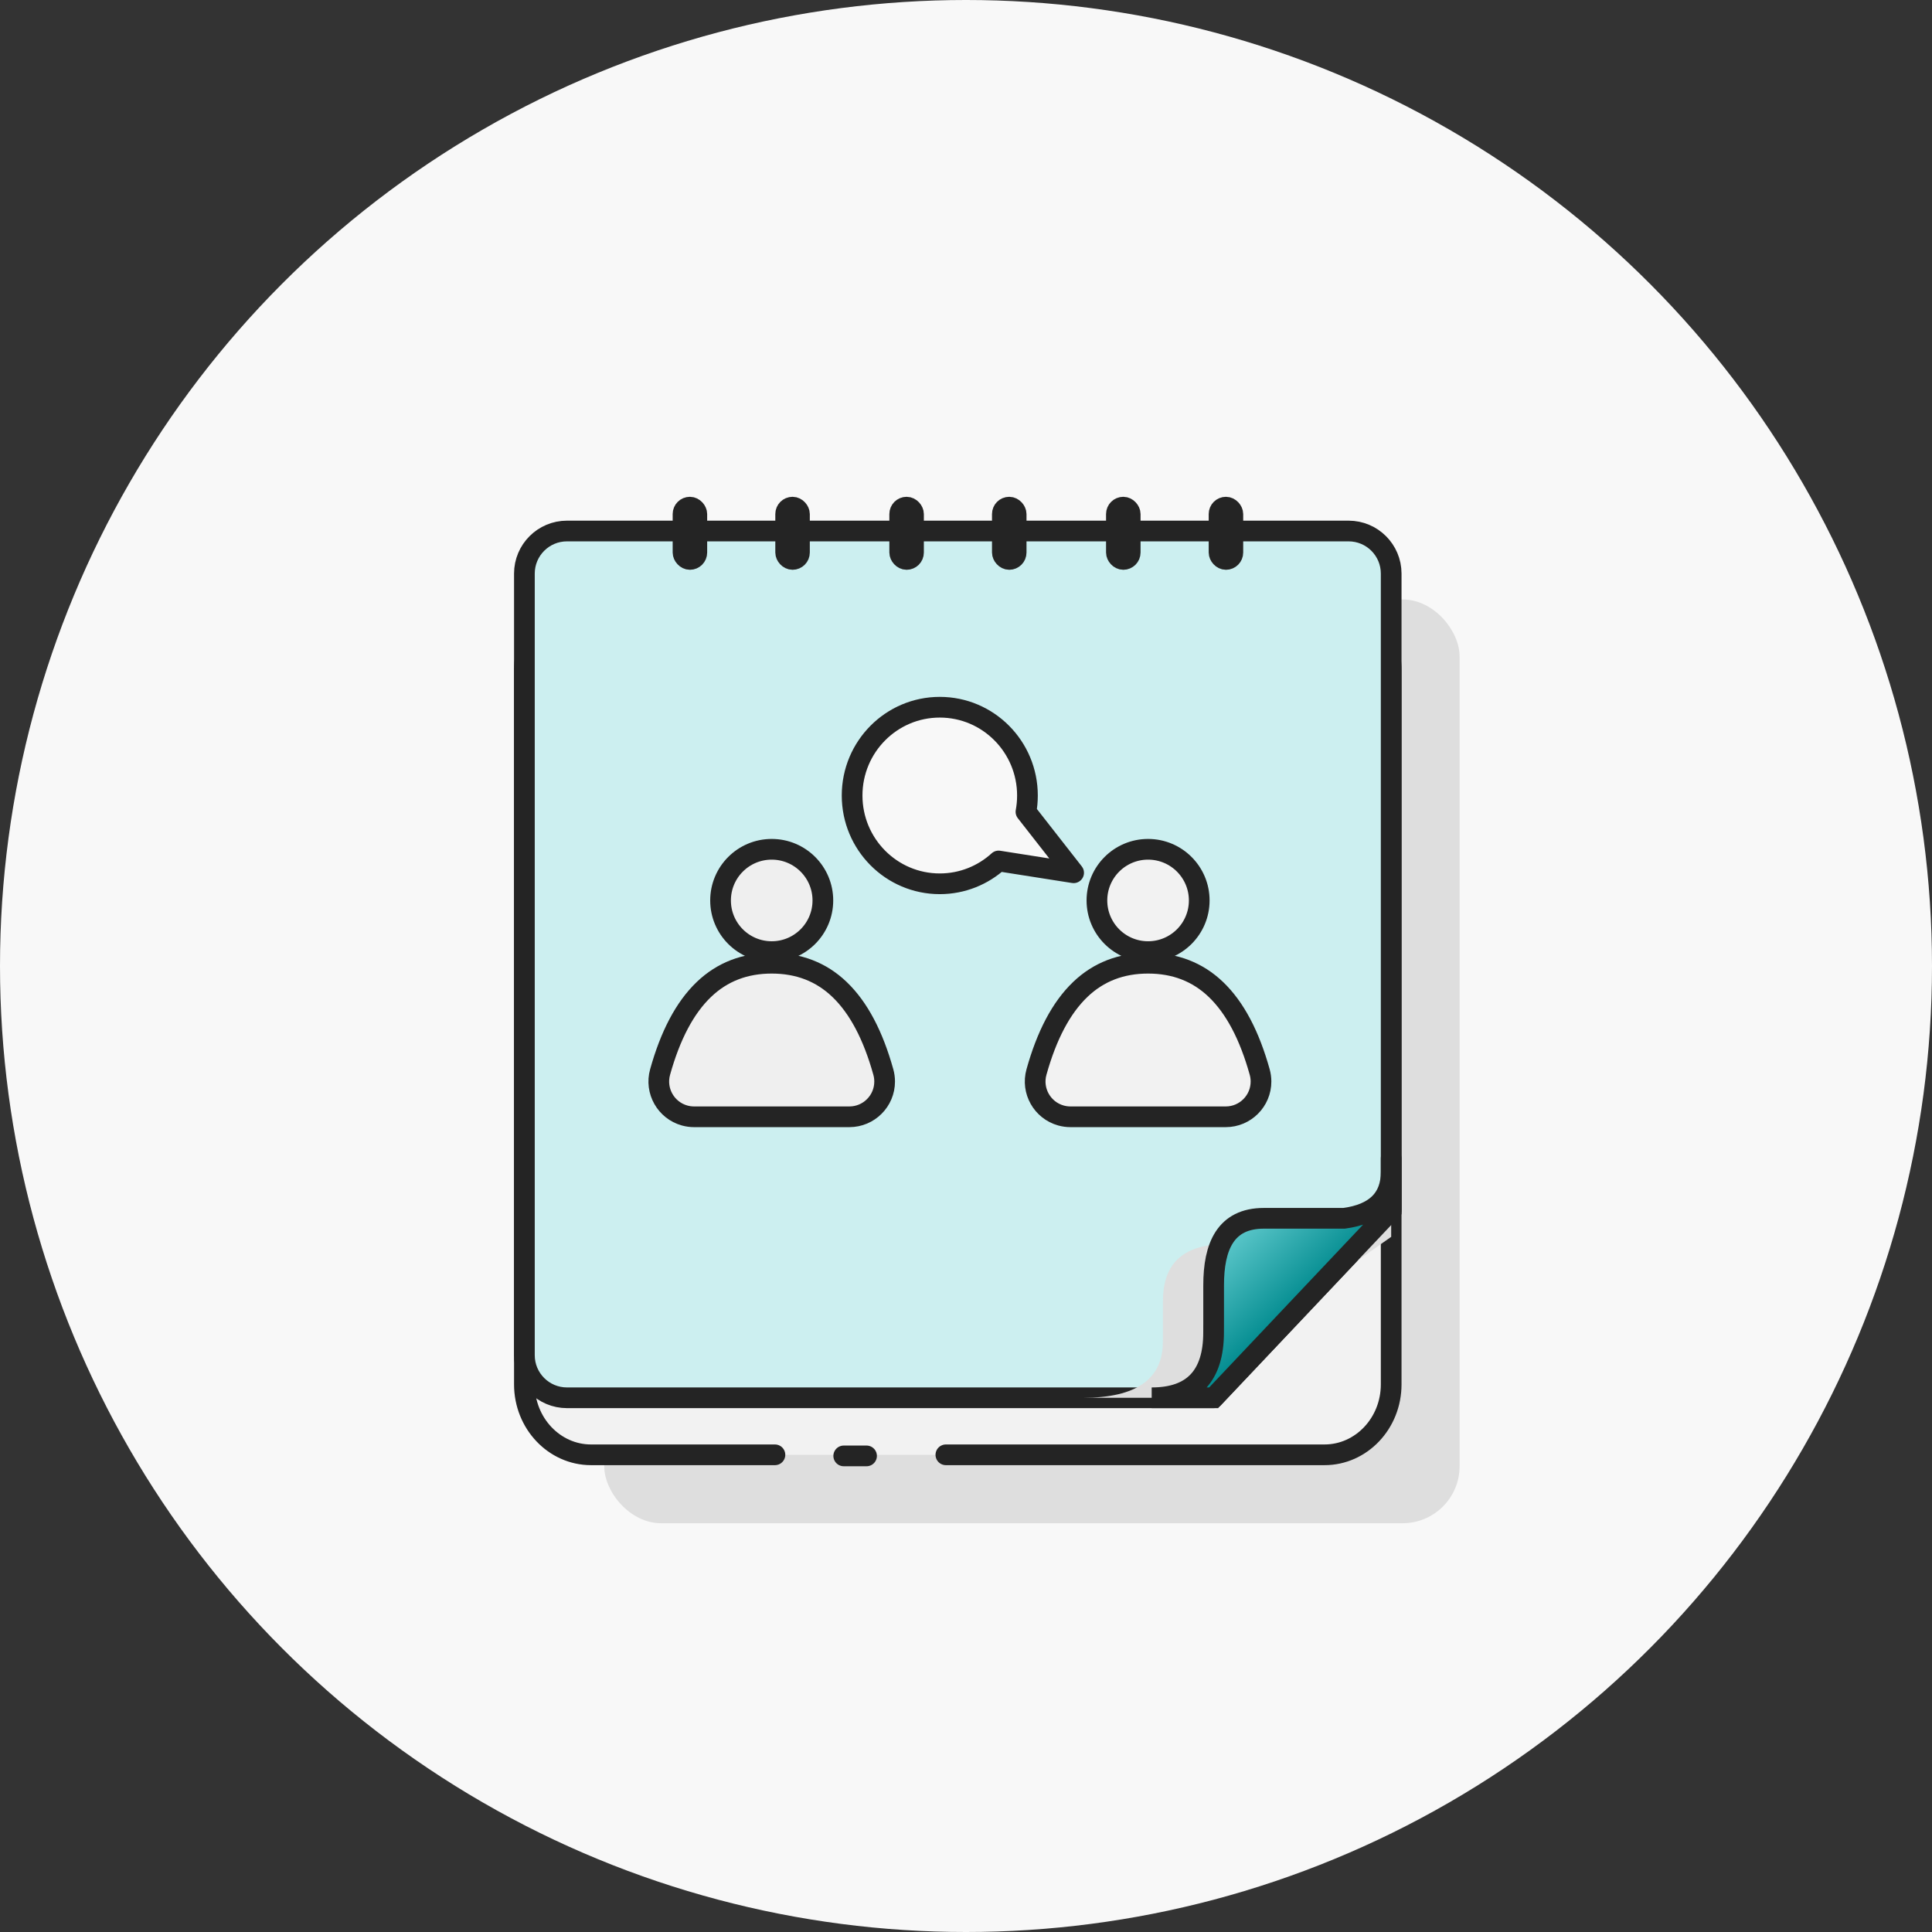 <?xml version="1.0" encoding="UTF-8"?>
<svg width="140px" height="140px" viewBox="0 0 140 140" version="1.1" xmlns="http://www.w3.org/2000/svg" xmlns:xlink="http://www.w3.org/1999/xlink">
    <rect x="0" y="0" width="140" height="140" fill="#333333" stroke="none"/>
    <title>vignette_expresstermin</title>
    <defs>
        <linearGradient x1="64.156%" y1="61.956%" x2="34.382%" y2="29.158%" id="linearGradient-1">
            <stop stop-color="#008A8E" offset="0%"></stop>
            <stop stop-color="#66CED1" offset="100%"></stop>
        </linearGradient>
    </defs>
    <g id="vignette_expresstermin" stroke="none" stroke-width="1" fill="none" fill-rule="evenodd">
        <g>
            <circle id="Oval" fill="#F8F8F8" cx="70" cy="70" r="70"></circle>
            <g id="icon_terminbuchung" transform="translate(38, 36)">
                <rect id="Rectangle" fill="#DEDEDE" x="5.785" y="7.438" width="61.983" height="66.942" rx="4.132"></rect>
                <path d="M18.154,69.421 L4.832,69.421 C2.163,69.421 0,67.136 0,64.317 L0,12.543 C0,9.723 2.163,7.438 4.832,7.438 L57.978,7.438 C60.647,7.438 62.81,9.723 62.81,12.543 L62.81,64.317 C62.81,67.136 60.647,69.421 57.978,69.421 L34.386,69.421 L30.542,69.421 M24.793,69.5 L23.14,69.5" id="Shape" stroke="#242424" stroke-width="1.5" fill="#F2F2F2" stroke-linecap="round" stroke-linejoin="round"></path>
                <path d="M3.085,2.479 L59.725,2.479 C61.429,2.479 62.81,3.861 62.81,5.565 L62.81,51.682 L62.81,51.682 L49.945,65.289 L3.085,65.289 C1.381,65.289 6.52771359e-16,63.908 0,62.204 L0,5.565 C-6.52771359e-16,3.861 1.381,2.479 3.085,2.479 Z" id="Rectangle" stroke="#242424" stroke-width="1.5" fill="#CCEFF0" stroke-linejoin="round"></path>
                <rect id="Rectangle-Copy-8" stroke="#242424" stroke-width="1.5" fill="#D8D8D8" x="27.196" y="0.75" width="1" height="3.789" rx="0.5"></rect>
                <rect id="Rectangle-Copy-11" stroke="#242424" stroke-width="1.5" fill="#D8D8D8" x="18.932" y="0.75" width="1" height="3.789" rx="0.5"></rect>
                <rect id="Rectangle-Copy-20" stroke="#242424" stroke-width="1.5" fill="#D8D8D8" x="11.494" y="0.75" width="1" height="3.789" rx="0.5"></rect>
                <rect id="Rectangle-Copy-9" stroke="#242424" stroke-width="1.5" fill="#D8D8D8" x="34.634" y="0.75" width="1" height="3.789" rx="0.5"></rect>
                <rect id="Rectangle-Copy-10" stroke="#242424" stroke-width="1.5" fill="#D8D8D8" x="42.899" y="0.75" width="1" height="3.789" rx="0.5"></rect>
                <rect id="Rectangle-Copy-14" stroke="#242424" stroke-width="1.5" fill="#D8D8D8" x="50.337" y="0.75" width="1" height="3.789" rx="0.5"></rect>
                <g id="Group-2" transform="translate(8.264, 24.793)" fill="#EFEFEF" stroke="#242424" stroke-width="1.5">
                    <circle id="Oval" cx="9.657" cy="4.457" r="3.707"></circle>
                    <path d="M9.657,9.005 C11.603,9.005 13.242,9.634 14.571,10.906 C15.959,12.235 17.006,14.238 17.746,16.892 C17.808,17.115 17.84,17.346 17.84,17.578 C17.84,18.284 17.554,18.923 17.091,19.385 C16.628,19.848 15.99,20.134 15.284,20.134 L15.284,20.134 L4.031,20.134 C3.799,20.134 3.568,20.102 3.344,20.04 C2.665,19.851 2.126,19.403 1.805,18.834 C1.483,18.264 1.379,17.572 1.569,16.892 C2.309,14.238 3.356,12.235 4.744,10.906 C6.072,9.634 7.712,9.005 9.657,9.005 Z" id="Oval"></path>
                </g>
                <g id="Group-2-Copy" transform="translate(35.537, 24.793)" fill="#F2F2F2" stroke="#242424" stroke-width="1.5">
                    <circle id="Oval" cx="9.657" cy="4.457" r="3.707"></circle>
                    <path d="M9.657,9.005 C11.603,9.005 13.242,9.634 14.571,10.906 C15.959,12.235 17.006,14.238 17.746,16.892 C17.808,17.115 17.84,17.346 17.84,17.578 C17.84,18.284 17.554,18.923 17.091,19.385 C16.628,19.848 15.99,20.134 15.284,20.134 L15.284,20.134 L4.031,20.134 C3.799,20.134 3.568,20.102 3.344,20.04 C2.665,19.851 2.126,19.403 1.805,18.834 C1.483,18.264 1.379,17.572 1.569,16.892 C2.309,14.238 3.356,12.235 4.744,10.906 C6.072,9.634 7.712,9.005 9.657,9.005 Z" id="Oval"></path>
                </g>
                <path d="M31.267,14.126 C33.033,14.126 34.632,14.837 35.789,15.985 C36.948,17.135 37.665,18.724 37.665,20.479 C37.665,22.234 36.948,23.823 35.789,24.973 C34.632,26.121 33.033,26.832 31.267,26.832 C30.864,26.832 30.469,26.795 30.086,26.724 L30.086,26.724 L25.669,30.178 L26.524,24.742 C25.496,23.614 24.87,22.119 24.87,20.479 C24.87,18.724 25.586,17.135 26.746,15.985 C27.903,14.837 29.501,14.126 31.267,14.126 Z" id="Combined-Shape" stroke="#242424" stroke-width="1.5" fill="#F8F8F8" stroke-linejoin="round" transform="translate(31.267, 21.646) rotate(-90) translate(-31.267, -21.646) "></path>
                <path d="M62.81,53.626 L46.27,65.289 L40.496,65.289 C44.345,65.289 46.268,63.933 46.265,61.221 C46.265,60.829 46.275,60.743 46.27,58.314 C46.265,55.886 47.381,54.141 50.943,54.141 C53.553,54.141 56.047,54.141 58.426,54.141 C61.349,53.878 62.81,52.917 62.81,51.257 C62.81,49.597 62.81,50.387 62.81,53.626 Z" id="Path-4" fill="#DEDEDE" style="mix-blend-mode: normal;"></path>
                <path d="M62.81,51.682 L49.945,65.289 L45.455,65.289 C48.448,65.289 49.944,63.707 49.942,60.543 C49.941,60.085 49.95,59.985 49.945,57.152 C49.941,54.318 50.809,52.283 53.58,52.283 C55.61,52.283 57.55,52.283 59.4,52.283 C61.673,51.976 62.81,50.855 62.81,48.918 C62.81,46.981 62.81,47.903 62.81,51.682 Z" id="Path-4" stroke="#242424" stroke-width="1.5" fill="url(#linearGradient-1)"></path>
            </g>
        </g>
    </g>
</svg>
